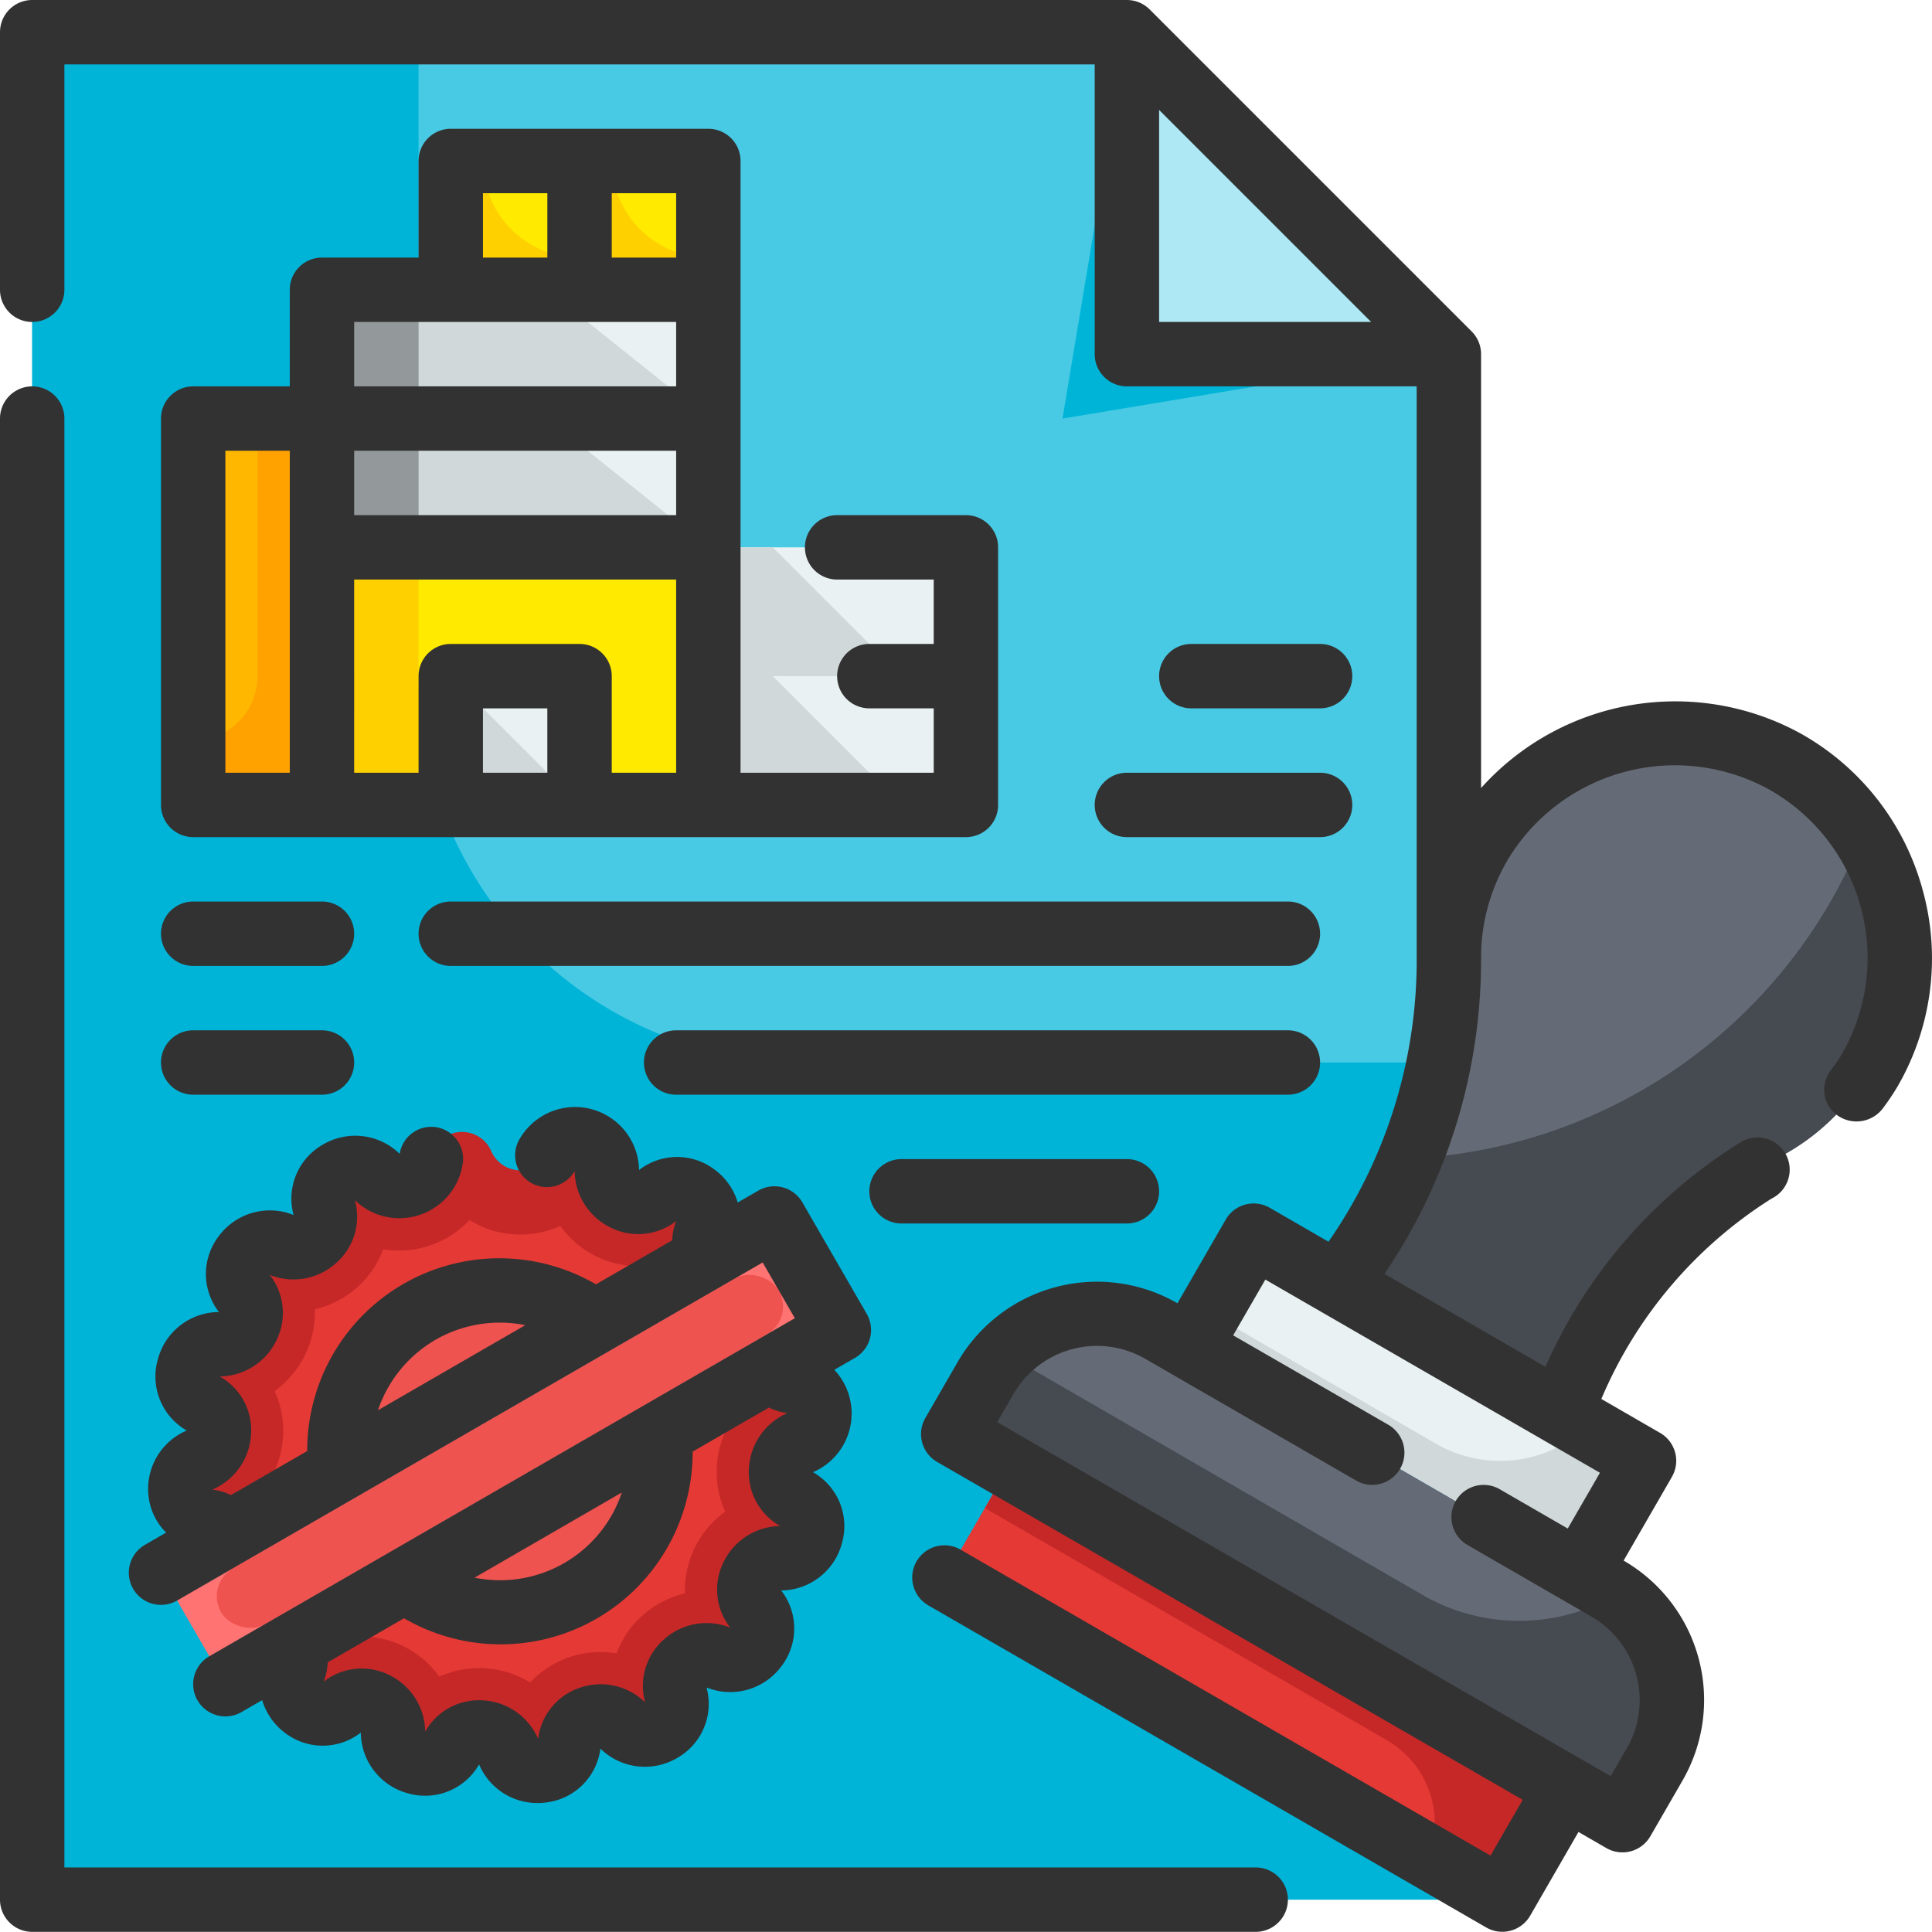 <svg xmlns="http://www.w3.org/2000/svg" width="60.005" height="60" viewBox="0 0 60.005 60">
  <g id="icon22" transform="translate(-2 -2)">
    <g id="Color">
      <path id="Trazado_179757" data-name="Trazado 179757" d="M47,61H3V3H37L47,13Z" fill="#48cae4"/>
      <path id="Trazado_179758" data-name="Trazado 179758" d="M47,13,35,15,37,3Z" fill="#00b4d8"/>
      <path id="Trazado_179759" data-name="Trazado 179759" d="M47,35V61H3V3H15V23A12,12,0,0,0,27,35Z" fill="#00b4d8"/>
      <path id="Trazado_179760" data-name="Trazado 179760" d="M47,13H37V3Z" fill="#ade8f4"/>
      <path id="Trazado_179761" data-name="Trazado 179761" d="M13.708,38.563A.988.988,0,0,0,15.373,38a.988.988,0,0,1,1.884-.248.987.987,0,0,0,1.754.115.987.987,0,0,1,1.835.491.988.988,0,0,0,1.577.777.988.988,0,0,1,1.508,1.157.988.988,0,0,0,1.159,1.322.987.987,0,0,1,.95,1.645.988.988,0,0,0,.565,1.665.988.988,0,0,1,.248,1.884.987.987,0,0,0-.115,1.754.987.987,0,0,1-.491,1.835.988.988,0,0,0-.777,1.577.988.988,0,0,1-1.157,1.507A.988.988,0,0,0,22.99,54.64a.988.988,0,0,1-1.645.95.988.988,0,0,0-1.665.566.988.988,0,0,1-1.88.244.987.987,0,0,0-1.754-.115.988.988,0,0,1-1.835-.492.988.988,0,0,0-1.577-.778.987.987,0,0,1-1.507-1.156.987.987,0,0,0-1.159-1.321.988.988,0,0,1-.95-1.646.988.988,0,0,0-.566-1.665A.988.988,0,0,1,8.2,47.346a.987.987,0,0,0,.115-1.754.988.988,0,0,1,.492-1.835.988.988,0,0,0,.778-1.577.988.988,0,0,1,1.156-1.508.987.987,0,0,0,1.321-1.159.988.988,0,0,1,1.646-.95Z" fill="#c62828"/>
      <path id="Trazado_179762" data-name="Trazado 179762" d="M18.467,54.258a3.009,3.009,0,0,0-2.822-.183,3,3,0,0,0-2.43-1.253h-.1A3,3,0,0,0,11.252,50.7a3,3,0,0,0-.908-2.677,3,3,0,0,0,.185-2.82,3.012,3.012,0,0,0,1.25-2.537,3.019,3.019,0,0,0,1.684-1.077A2.978,2.978,0,0,0,13.9,40.8a2.9,2.9,0,0,0,.486.04,2.98,2.98,0,0,0,2.194-.948,3,3,0,0,0,2.824.183,3,3,0,0,0,2.429,1.253h.1A3,3,0,0,0,23.8,43.455a3,3,0,0,0,.908,2.676,3.012,3.012,0,0,0-.185,2.821,3.008,3.008,0,0,0-1.25,2.536,3.022,3.022,0,0,0-1.684,1.077,2.991,2.991,0,0,0-.441.785,3.016,3.016,0,0,0-.486-.039,2.981,2.981,0,0,0-2.2.947Z" fill="#e53935"/>
      <circle id="Elipse_5123" data-name="Elipse 5123" cx="5" cy="5" r="5" transform="translate(12.526 42.077)" fill="#ef5350"/>
      <path id="Trazado_179763" data-name="Trazado 179763" d="M6.526,45.077h22v4h-22Z" transform="matrix(0.866, -0.5, 0.5, 0.866, -21.19, 15.07)" fill="#ff7373"/>
      <rect id="Rectángulo_34781" data-name="Rectángulo 34781" width="20" height="1.999" rx="0.999" transform="matrix(-0.866, 0.5, -0.5, -0.866, 26.687, 42.943)" fill="#ef5350"/>
      <path id="Trazado_179764" data-name="Trazado 179764" d="M35.5,46.938h16a4,4,0,0,1,4,4v2h-24v-2A4,4,0,0,1,35.5,46.938Z" transform="matrix(0.866, 0.5, -0.5, 0.866, 30.797, -15.059)" fill="#656b76"/>
      <path id="Trazado_179765" data-name="Trazado 179765" d="M31,52.268H51v4H31Z" transform="matrix(0.866, 0.5, -0.5, 0.866, 32.627, -13.229)" fill="#e53935"/>
      <path id="Trazado_179766" data-name="Trazado 179766" d="M39,43.608H53v4H39Z" transform="matrix(0.866, 0.5, -0.5, 0.866, 28.967, -16.889)" fill="#e9f1f2"/>
      <path id="Trazado_179767" data-name="Trazado 179767" d="M60.061,35.251a7,7,0,0,0-2.665-9.62,7.087,7.087,0,0,0-9.326,2.4A6.956,6.956,0,0,0,47,31.656a16.227,16.227,0,0,1-3.133,9.784l-.333.436,6.928,4,.2-.488A14.407,14.407,0,0,1,57.2,37.971a6.942,6.942,0,0,0,2.861-2.72Z" fill="#656b76"/>
      <path id="Trazado_179768" data-name="Trazado 179768" d="M60.06,35.25a6.918,6.918,0,0,1-2.86,2.72,14.389,14.389,0,0,0-6.53,7.42l-.21.49-6.93-4,.34-.44a14.433,14.433,0,0,0,1.95-3.46A15.976,15.976,0,0,0,59.86,27.92a7.021,7.021,0,0,1,.2,7.33Z" fill="#464a51"/>
      <path id="Trazado_179769" data-name="Trazado 179769" d="M53.06,47.38l-2,3.46-12.12-7,.62-1.07,7.04,4.07a3.987,3.987,0,0,0,4.67-.5Z" fill="#d0d8da"/>
      <path id="Trazado_179770" data-name="Trazado 179770" d="M53.39,56.8l-1,1.74-20.78-12,1-1.74a3.744,3.744,0,0,1,.59-.77l12.99,7.51a5.989,5.989,0,0,0,2.99.8,6.084,6.084,0,0,0,3.03-.81,3.98,3.98,0,0,1,1.18,5.27Z" fill="#464a51"/>
      <path id="Trazado_179771" data-name="Trazado 179771" d="M50.66,57.54l-2,3.46-2.29-1.32a2.981,2.981,0,0,0-1.31-3.64l-12.47-7.2.75-1.3Z" fill="#c62828"/>
      <path id="Trazado_179772" data-name="Trazado 179772" d="M12,19H24v8H12Z" fill="#ffea00"/>
      <path id="Trazado_179773" data-name="Trazado 179773" d="M15.69,27H12V19h3v4a11.8,11.8,0,0,0,.69,4Z" fill="#ffd000"/>
      <g id="Grupo_104738" data-name="Grupo 104738">
        <path id="Trazado_179774" data-name="Trazado 179774" d="M24,19h8v8H24Z" fill="#e9f1f2"/>
        <path id="Trazado_179775" data-name="Trazado 179775" d="M16,23h4v4H16Z" fill="#e9f1f2"/>
        <path id="Trazado_179776" data-name="Trazado 179776" d="M12,11H24v4H12Z" fill="#e9f1f2"/>
        <path id="Trazado_179777" data-name="Trazado 179777" d="M12,15H24v4H12Z" fill="#e9f1f2"/>
      </g>
      <path id="Trazado_179778" data-name="Trazado 179778" d="M20,7h4v4H20Z" fill="#ffea00"/>
      <path id="Trazado_179779" data-name="Trazado 179779" d="M16,7h4v4H16Z" fill="#ffea00"/>
      <path id="Trazado_179780" data-name="Trazado 179780" d="M8,15h4V27H8Z" fill="#ffb700"/>
      <path id="Trazado_179781" data-name="Trazado 179781" d="M12,15V27H8V25a2.006,2.006,0,0,0,2-2V15Z" fill="#ffa200"/>
      <path id="Trazado_179782" data-name="Trazado 179782" d="M24,15H12V11h7Z" fill="#d0d8da"/>
      <path id="Trazado_179783" data-name="Trazado 179783" d="M24,19H12V15h7Z" fill="#d0d8da"/>
      <path id="Trazado_179784" data-name="Trazado 179784" d="M12,11h3v4H12Z" fill="#93999a"/>
      <path id="Trazado_179785" data-name="Trazado 179785" d="M12,15h3v4H12Z" fill="#93999a"/>
      <path id="Trazado_179786" data-name="Trazado 179786" d="M24,10v1H20V7h1A3,3,0,0,0,24,10Z" fill="#ffd000"/>
      <path id="Trazado_179787" data-name="Trazado 179787" d="M20,10v1H16V7h1A3,3,0,0,0,20,10Z" fill="#ffd000"/>
      <path id="Trazado_179788" data-name="Trazado 179788" d="M30,23H24V19h2Z" fill="#d0d8da"/>
      <path id="Trazado_179789" data-name="Trazado 179789" d="M30,27H24V23h2Z" fill="#d0d8da"/>
      <path id="Trazado_179790" data-name="Trazado 179790" d="M16,23v4h4V23Zm3,3-2-2h2Z" fill="#d0d8da"/>
    </g>
    <g id="Outline_copy" data-name="Outline copy">
      <path id="Trazado_179791" data-name="Trazado 179791" d="M41,60H4V15a1,1,0,0,0-2,0V61a1,1,0,0,0,1,1H41a1,1,0,0,0,0-2Z" fill="#323232"/>
      <path id="Trazado_179792" data-name="Trazado 179792" d="M6.134,51.345a1,1,0,0,0,1.366.366l18.187-10.5,1,1.731L8.5,53.442a1,1,0,0,0,1,1.733l.642-.371a1.979,1.979,0,0,0,.688,1,1.925,1.925,0,0,0,2.376.008A1.971,1.971,0,0,0,14.68,57.7a1.927,1.927,0,0,0,2.2-.9A1.966,1.966,0,0,0,18.694,58a1.852,1.852,0,0,0,.267-.018,1.926,1.926,0,0,0,1.687-1.673,1.972,1.972,0,0,0,2.378.294,1.929,1.929,0,0,0,.918-2.192,1.975,1.975,0,0,0,2.309-.638,1.928,1.928,0,0,0,.009-2.376,1.969,1.969,0,0,0,1.889-1.473,1.928,1.928,0,0,0-.9-2.2,1.984,1.984,0,0,0,.662-3.18l.641-.37a1,1,0,0,0,.366-1.366l-2-3.464a1,1,0,0,0-1.366-.366l-.642.37a1.958,1.958,0,0,0-.688-1,1.929,1.929,0,0,0-2.376-.009,1.988,1.988,0,0,0-3.694-.989.989.989,0,1,0,1.694,1.02,1.979,1.979,0,0,0,1.108,1.752,1.913,1.913,0,0,0,2.046-.2,1.922,1.922,0,0,0-.126.6L20.51,41.89a5.967,5.967,0,0,0-8.968,5.177l-2.37,1.369a1.779,1.779,0,0,0-.576-.172,1.98,1.98,0,0,0,1.2-1.7,1.915,1.915,0,0,0-.97-1.813,1.98,1.98,0,0,0,1.753-1.108,1.917,1.917,0,0,0-.2-2.046,1.98,1.98,0,0,0,2.043-.354,1.914,1.914,0,0,0,.6-1.967,1.988,1.988,0,0,0,3.35-1.138.99.99,0,1,0-1.958-.3,1.973,1.973,0,0,0-2.378-.293,1.93,1.93,0,0,0-.918,2.191,1.971,1.971,0,0,0-2.309.639A1.928,1.928,0,0,0,8.8,42.75a1.971,1.971,0,0,0-1.9,1.48,1.929,1.929,0,0,0,.9,2.2,1.971,1.971,0,0,0-1.181,2.085,1.893,1.893,0,0,0,.54,1.085l-.659.381a1,1,0,0,0-.366,1.364Zm15.179-2.99A3.986,3.986,0,0,1,16.739,51Zm5.143-2.466a1.981,1.981,0,0,0-1.194,1.694,1.916,1.916,0,0,0,.969,1.814,1.981,1.981,0,0,0-1.752,1.108,1.915,1.915,0,0,0,.2,2.046,1.979,1.979,0,0,0-2.042.354,1.916,1.916,0,0,0-.6,1.968,1.979,1.979,0,0,0-2.023-.456,1.915,1.915,0,0,0-1.3,1.589,1.98,1.98,0,0,0-1.694-1.194,1.914,1.914,0,0,0-1.814.97A1.98,1.98,0,0,0,14.1,54.029a1.915,1.915,0,0,0-2.046.2,1.98,1.98,0,0,0,.126-.6l2.369-1.368a5.963,5.963,0,0,0,8.963-5.175l2.37-1.368a1.778,1.778,0,0,0,.574.171Zm-10.93-2.277a4,4,0,0,1,2.787-.454L13.739,45.8a4,4,0,0,1,1.787-2.188Z" fill="#323232"/>
      <path id="Trazado_179793" data-name="Trazado 179793" d="M61.708,29.616a7.939,7.939,0,0,0-3.827-4.859A8.1,8.1,0,0,0,48,26.475V13a1,1,0,0,0-.293-.707l-10-10A1,1,0,0,0,37,2H3A1,1,0,0,0,2,3v8a1,1,0,0,0,2,0V4H36v9a1,1,0,0,0,1,1h9V31.666a15.325,15.325,0,0,1-2.739,8.9l-1.824-1.054a1,1,0,0,0-1.367.366l-1.5,2.6a5,5,0,0,0-6.83,1.83l-1,1.732a1,1,0,0,0,.366,1.366L49.293,57.9l-1,1.732-16.455-9.5a1,1,0,1,0-1,1.732l17.321,10a1,1,0,0,0,1.366-.366l1.5-2.6.866.5a1,1,0,0,0,1.366-.366l1-1.732a5,5,0,0,0-1.83-6.83l1.5-2.6a1,1,0,0,0-.366-1.366L51.735,45.45a13.62,13.62,0,0,1,5.288-6.224A1,1,0,1,0,56,37.516a15.577,15.577,0,0,0-6,6.935l-5-2.886a17.353,17.353,0,0,0,3-9.85v-.048a5.98,5.98,0,0,1,.916-3.106A6.066,6.066,0,0,1,56.909,26.5,6,6,0,0,1,59.2,34.75c-.1.17-.213.324-.325.479l-.034.046a.977.977,0,0,0,.237,1.374,1.026,1.026,0,0,0,1.414-.243,7.548,7.548,0,0,0,.439-.655,7.937,7.937,0,0,0,.777-6.135ZM52.525,56.3l-.5.866-.865-.5L32.972,46.17l.5-.866a3,3,0,0,1,4.1-1.1l6.547,3.78a1,1,0,1,0,1-1.733L40.3,43.474l1-1.732,10.392,6-1,1.732-2.113-1.221a1,1,0,0,0-1,1.733l3.845,2.22a3,3,0,0,1,1.1,4.1ZM38,5.414,44.586,12H38Z" fill="#323232"/>
      <path id="Trazado_179794" data-name="Trazado 179794" d="M25,7a1,1,0,0,0-1-1H16a1,1,0,0,0-1,1v3H12a1,1,0,0,0-1,1v3H8a1,1,0,0,0-1,1V27a1,1,0,0,0,1,1H32a1,1,0,0,0,1-1V19a1,1,0,0,0-1-1H28a1,1,0,0,0,0,2h3v2H29a1,1,0,0,0,0,2h2v2H25ZM13,16H23v2H13Zm10-6H21V8h2ZM17,8h2v2H17Zm-4,4H23v2H13ZM9,16h2V26H9Zm4,4H23v6H21V23a1,1,0,0,0-1-1H16a1,1,0,0,0-1,1v3H13Zm4,6V24h2v2Z" fill="#323232"/>
      <path id="Trazado_179795" data-name="Trazado 179795" d="M15,31a1,1,0,0,0,1,1H42a1,1,0,0,0,0-2H16A1,1,0,0,0,15,31Z" fill="#323232"/>
      <path id="Trazado_179796" data-name="Trazado 179796" d="M43,35a1,1,0,0,0-1-1H23a1,1,0,0,0,0,2H42A1,1,0,0,0,43,35Z" fill="#323232"/>
      <path id="Trazado_179797" data-name="Trazado 179797" d="M30,38a1,1,0,0,0,0,2h7a1,1,0,0,0,0-2Z" fill="#323232"/>
      <path id="Trazado_179798" data-name="Trazado 179798" d="M36,27a1,1,0,0,0,1,1h6a1,1,0,0,0,0-2H37A1,1,0,0,0,36,27Z" fill="#323232"/>
      <path id="Trazado_179799" data-name="Trazado 179799" d="M43,24a1,1,0,0,0,0-2H39a1,1,0,0,0,0,2Z" fill="#323232"/>
      <path id="Trazado_179800" data-name="Trazado 179800" d="M8,32h4a1,1,0,0,0,0-2H8a1,1,0,0,0,0,2Z" fill="#323232"/>
      <path id="Trazado_179801" data-name="Trazado 179801" d="M8,36h4a1,1,0,0,0,0-2H8a1,1,0,0,0,0,2Z" fill="#323232"/>
    </g>
  </g>
</svg>

